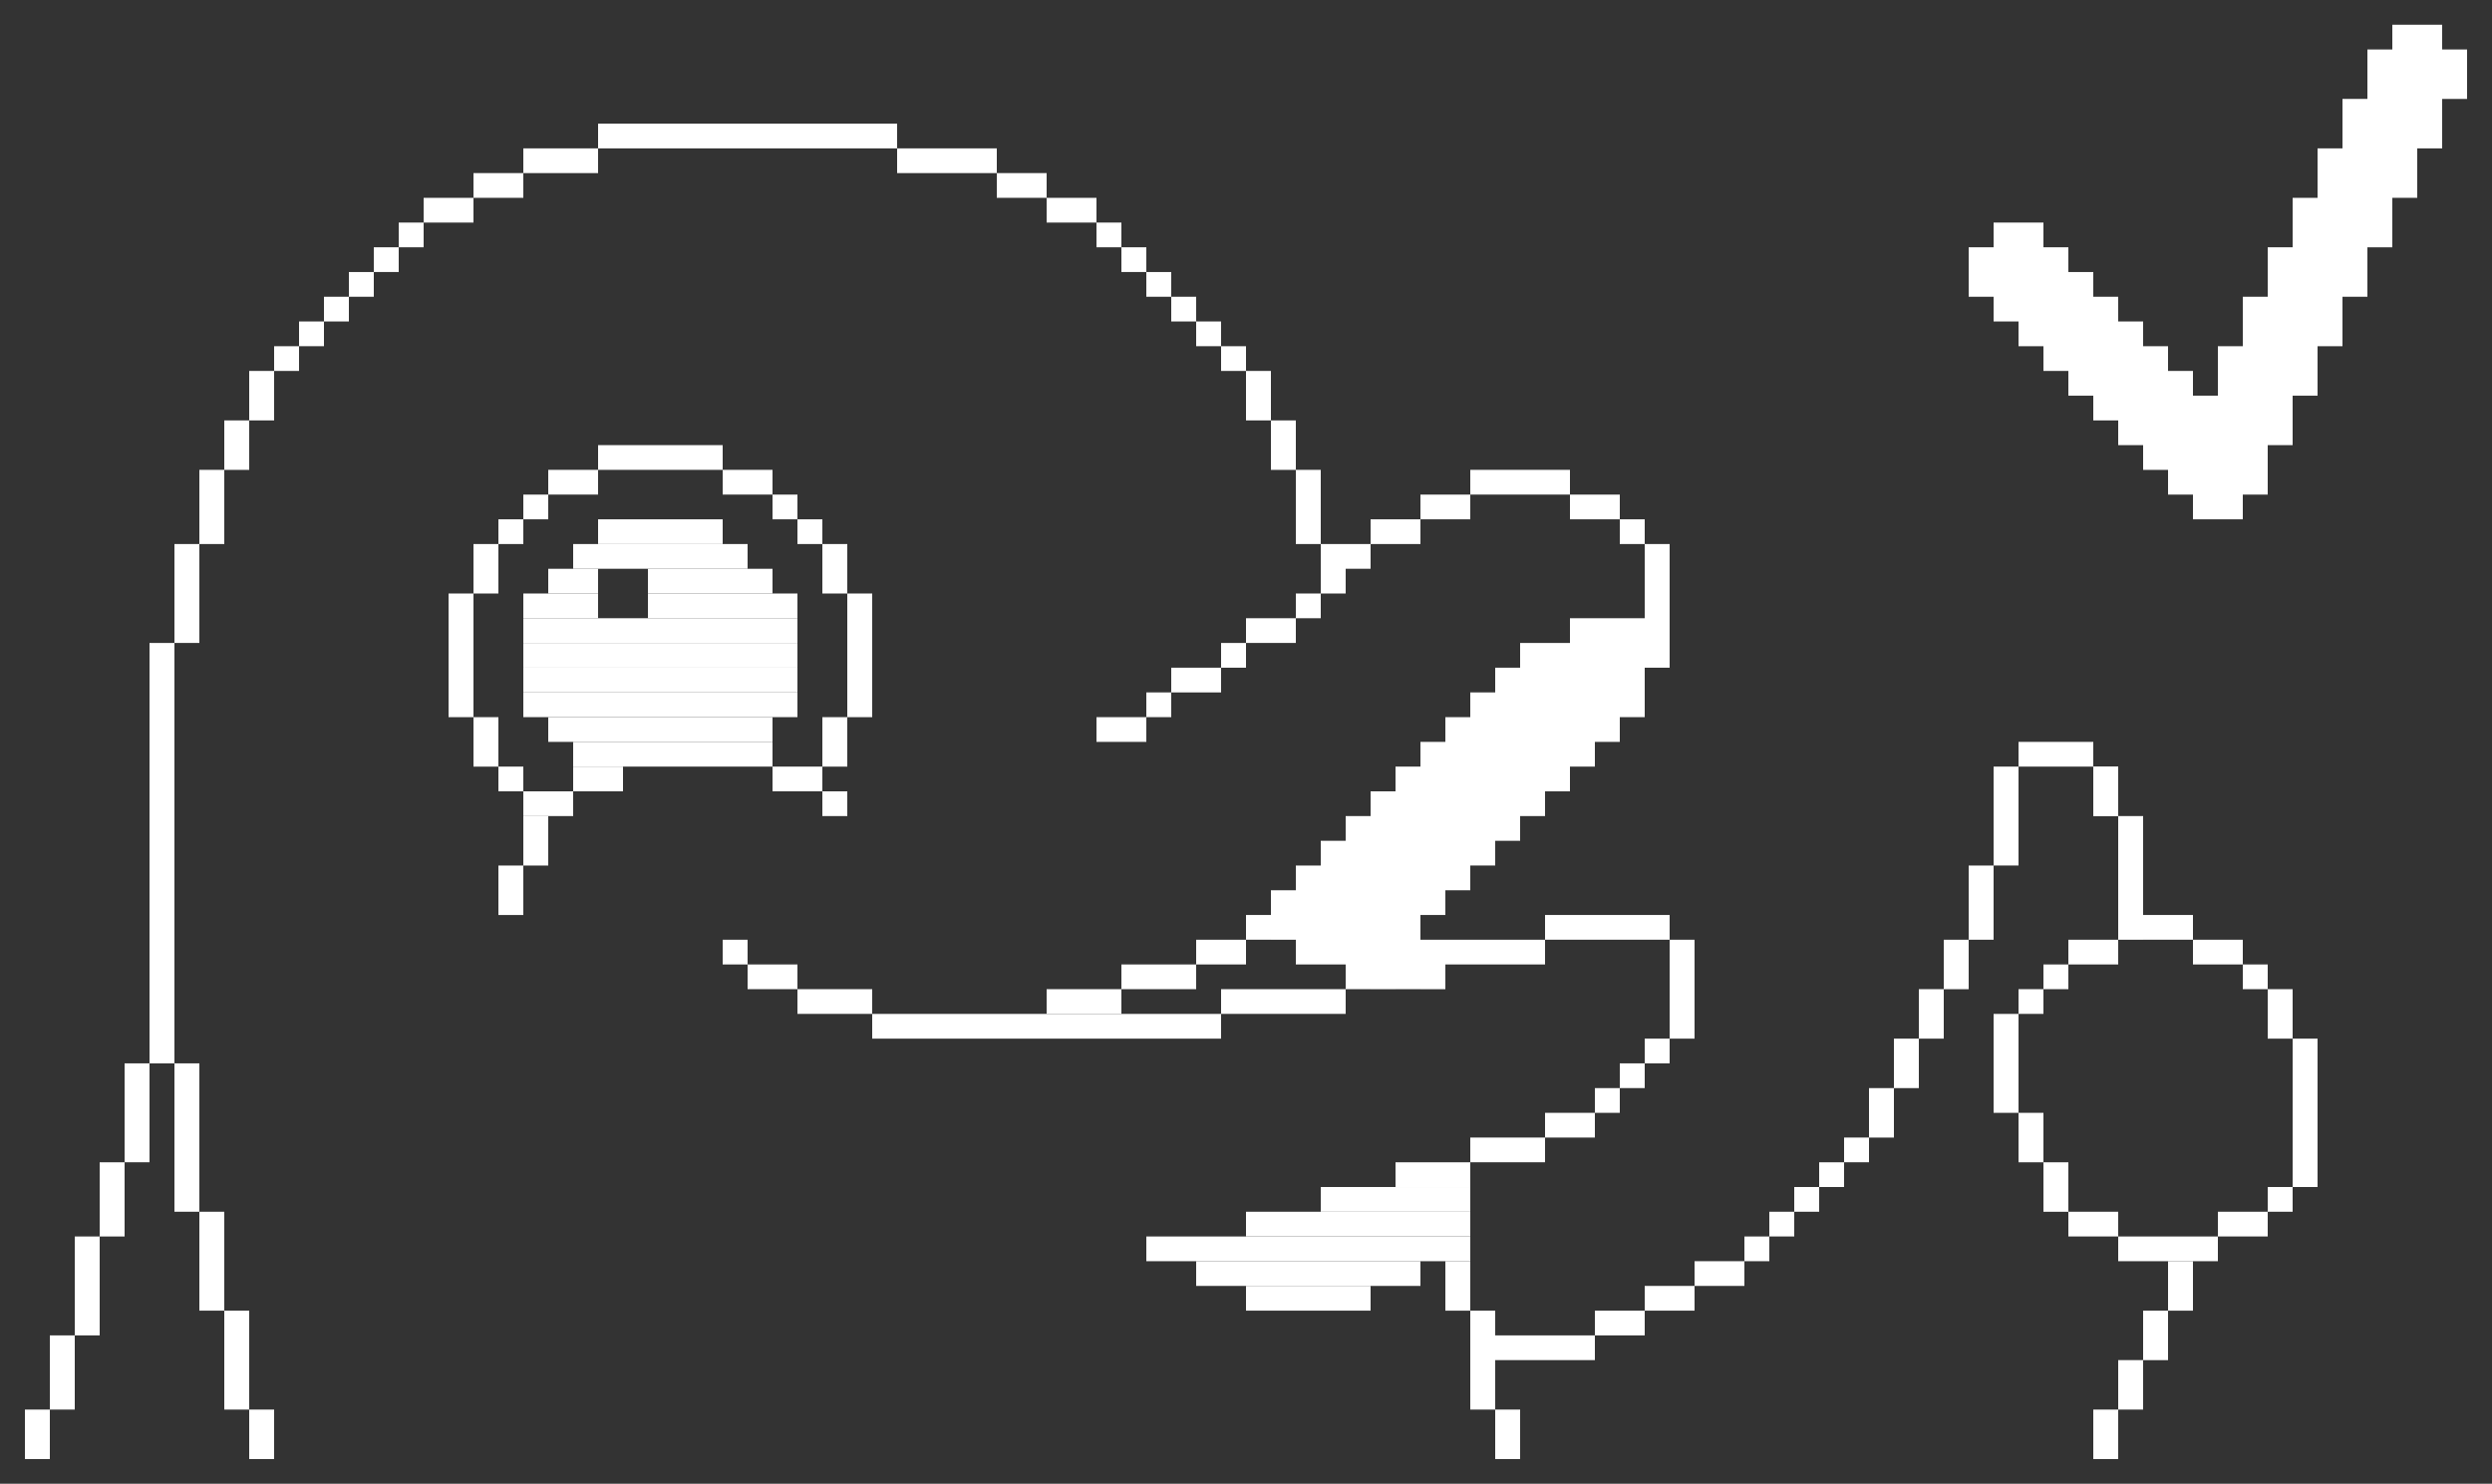 <svg xmlns="http://www.w3.org/2000/svg" width="89" height="53" fill="none" viewBox="0 0 89 53"><rect x="0" y="0" width="89" height="53" fill="#333333" stroke="none"/><g clip-path="url(#clip0_733_39294)"><rect width=".89" height="1.767" x=".89" y="50.35" fill="#fff"/><rect width=".89" height="2.65" x="1.78" y="47.7" fill="#fff"/><rect width=".89" height="3.533" x="2.67" y="44.167" fill="#fff"/><rect width=".89" height="2.65" x="3.56" y="41.517" fill="#fff"/><rect width=".89" height="3.533" x="4.45" y="37.983" fill="#fff"/><rect width=".89" height="5.3" x="6.23" y="37.983" fill="#fff"/><rect width=".89" height="15.017" x="5.34" y="22.967" fill="#fff"/><rect width=".89" height="3.533" x="6.23" y="19.433" fill="#fff"/><rect width=".89" height="2.65" x="7.12" y="16.783" fill="#fff"/><rect width=".89" height="1.767" x="8.01" y="15.017" fill="#fff"/><rect width=".89" height="1.767" x="8.9" y="13.25" fill="#fff"/><rect width=".89" height=".883" x="9.79" y="12.367" fill="#fff"/><rect width="1.78" height=".883" x="15.13" y="7.067" fill="#fff"/><rect width="2.67" height=".883" x="18.69" y="5.3" fill="#fff"/><rect width="10.68" height=".883" x="21.36" y="4.417" fill="#fff"/><rect width="3.56" height=".883" x="32.04" y="5.3" fill="#fff"/><rect width="1.78" height=".883" x="35.6" y="6.183" fill="#fff"/><rect width="1.78" height=".883" x="37.38" y="7.067" fill="#fff"/><rect width=".89" height=".883" x="39.16" y="7.95" fill="#fff"/><rect width=".89" height="1.767" x="44.5" y="13.25" fill="#fff"/><rect width=".89" height="2.65" x="46.28" y="16.783" fill="#fff"/><rect width=".89" height="1.767" x="47.17" y="19.433" fill="#fff"/><rect width=".89" height=".883" x="46.28" y="21.2" fill="#fff"/><rect width="1.78" height=".883" x="41.83" y="23.85" fill="#fff"/><rect width="1.78" height=".883" x="39.16" y="25.617" fill="#fff"/><rect width=".89" height=".883" x="43.61" y="22.967" fill="#fff"/><rect width=".89" height=".883" x="40.94" y="24.733" fill="#fff"/><rect width="1.78" height=".883" x="44.5" y="22.083" fill="#fff"/><rect width=".89" height=".883" x="48.06" y="19.433" fill="#fff"/><rect width="1.78" height=".883" x="48.95" y="18.55" fill="#fff"/><rect width="3.56" height=".883" x="52.51" y="16.783" fill="#fff"/><rect width="1.78" height=".883" x="56.07" y="17.667" fill="#fff"/><rect width=".89" height=".883" x="57.85" y="18.55" fill="#fff"/><rect width=".89" height="4.417" x="58.74" y="19.433" fill="#fff"/><rect width=".89" height="3.533" x="57.85" y="22.083" fill="#fff"/><rect width=".89" height="4.417" x="56.96" y="22.083" fill="#fff"/><rect width=".89" height="5.3" x="56.07" y="22.083" fill="#fff"/><rect width=".89" height="5.3" x="55.18" y="22.967" fill="#fff"/><rect width=".89" height="1.767" x="70.31" y="8.833" fill="#fff"/><rect width=".89" height="3.533" x="71.2" y="7.95" fill="#fff"/><rect width=".89" height="4.417" x="72.09" y="7.95" fill="#fff"/><rect width=".89" height="4.417" x="75.65" y="11.483" fill="#fff"/><rect width=".89" height="7.067" x="80.99" y="8.833" fill="#fff"/><rect width=".89" height="7.067" x="81.88" y="7.067" fill="#fff"/><rect width=".89" height="7.067" x="82.77" y="5.3" fill="#fff"/><rect width=".89" height="7.067" x="84.55" y="1.767" fill="#fff"/><rect width=".89" height="6.183" x="85.44" y=".883" fill="#fff"/><rect width=".89" height="4.417" x="86.33" y=".883" fill="#fff"/><rect width=".89" height="1.767" x="87.22" y="1.767" fill="#fff"/><rect width=".89" height="7.067" x="83.66" y="3.533" fill="#fff"/><rect width=".89" height="7.067" x="80.1" y="10.6" fill="#fff"/><rect width=".89" height="6.183" x="79.21" y="12.367" fill="#fff"/><rect width=".89" height="4.417" x="78.32" y="14.133" fill="#fff"/><rect width=".89" height="4.417" x="77.43" y="13.25" fill="#fff"/><rect width=".89" height="4.417" x="76.54" y="12.367" fill="#fff"/><rect width=".89" height="4.417" x="74.76" y="10.6" fill="#fff"/><rect width=".89" height="4.417" x="73.87" y="9.717" fill="#fff"/><rect width=".89" height="4.417" x="72.98" y="8.833" fill="#fff"/><rect width=".89" height="6.183" x="54.29" y="22.967" fill="#fff"/><rect width=".89" height="6.183" x="53.4" y="23.85" fill="#fff"/><rect width=".89" height="6.183" x="50.73" y="26.5" fill="#fff"/><rect width=".89" height="7.95" x="49.84" y="27.383" fill="#fff"/><rect width=".89" height="1.767" x="50.73" y="33.567" fill="#fff"/><rect width="3.56" height=".883" x="51.62" y="33.567" fill="#fff"/><rect width="4.45" height=".883" x="55.18" y="32.683" fill="#fff"/><rect width=".89" height="3.533" x="59.63" y="33.567" fill="#fff"/><rect width=".89" height=".883" x="58.74" y="37.1" fill="#fff"/><rect width=".89" height=".883" x="56.96" y="38.867" fill="#fff"/><rect width="1.78" height=".883" x="55.18" y="39.75" fill="#fff"/><rect width="2.67" height=".883" x="52.51" y="40.633" fill="#fff"/><rect width="2.67" height=".883" x="49.84" y="41.517" fill="#fff"/><rect width="5.34" height=".883" x="47.17" y="42.4" fill="#fff"/><rect width="8.01" height=".883" x="44.5" y="43.283" fill="#fff"/><rect width="11.57" height=".883" x="40.94" y="44.167" fill="#fff"/><rect width="8.01" height=".883" x="42.72" y="45.05" fill="#fff"/><rect width="4.45" height=".883" x="44.5" y="45.933" fill="#fff"/><rect width=".89" height="1.767" x="51.62" y="45.05" fill="#fff"/><rect width=".89" height="3.533" x="52.51" y="46.817" fill="#fff"/><rect width=".89" height="1.767" x="53.4" y="50.35" fill="#fff"/><rect width="3.56" height=".883" x="53.4" y="47.7" fill="#fff"/><rect width="1.78" height=".883" x="56.96" y="46.817" fill="#fff"/><rect width=".89" height=".883" x="62.3" y="44.167" fill="#fff"/><rect width=".89" height="1.767" x="66.75" y="38.867" fill="#fff"/><rect width=".89" height="3.533" x="71.2" y="27.383" fill="#fff"/><rect width=".89" height="1.767" x="74.76" y="27.383" fill="#fff"/><rect width="1.78" height=".883" x="76.54" y="32.683" fill="#fff"/><rect width=".89" height=".883" x="80.1" y="34.45" fill="#fff"/><rect width=".89" height="3.533" x="71.2" y="36.217" fill="#fff"/><rect width=".89" height="5.3" x="81.88" y="37.1" fill="#fff"/><rect width=".89" height="1.767" x="80.99" y="35.333" fill="#fff"/><rect width="1.78" height=".883" x="73.87" y="43.283" fill="#fff"/><rect width=".89" height=".883" x="80.99" y="42.4" fill="#fff"/><rect width="1.78" height=".883" x="79.21" y="43.283" fill="#fff"/><rect width="3.56" height=".883" x="75.65" y="44.167" fill="#fff"/><rect width=".89" height="1.767" x="77.43" y="45.05" fill="#fff"/><rect width=".89" height="1.767" x="74.76" y="50.35" fill="#fff"/><rect width=".89" height="1.767" x="75.65" y="48.583" fill="#fff"/><rect width=".89" height="1.767" x="76.54" y="46.817" fill="#fff"/><rect width=".89" height="1.767" x="72.98" y="41.517" fill="#fff"/><rect width=".89" height="1.767" x="72.09" y="39.75" fill="#fff"/><rect width=".89" height=".883" x="72.09" y="35.333" fill="#fff"/><rect width=".89" height=".883" x="72.98" y="34.45" fill="#fff"/><rect width="1.78" height=".883" x="78.32" y="33.567" fill="#fff"/><rect width=".89" height="1.767" x="74.76" y="27.383" fill="#fff"/><rect width="1.78" height=".883" x="73.87" y="33.567" fill="#fff"/><rect width=".89" height="4.417" x="75.65" y="29.15" fill="#fff"/><rect width="2.67" height=".883" x="72.09" y="26.5" fill="#fff"/><rect width=".89" height="2.65" x="70.31" y="30.917" fill="#fff"/><rect width=".89" height="1.767" x="69.42" y="33.567" fill="#fff"/><rect width=".89" height="1.767" x="68.53" y="35.333" fill="#fff"/><rect width=".89" height="1.767" x="67.64" y="37.1" fill="#fff"/><rect width=".89" height=".883" x="65.86" y="40.633" fill="#fff"/><rect width=".89" height=".883" x="64.97" y="41.517" fill="#fff"/><rect width=".89" height=".883" x="64.08" y="42.4" fill="#fff"/><rect width=".89" height=".883" x="63.19" y="43.283" fill="#fff"/><rect width="1.78" height=".883" x="60.52" y="45.05" fill="#fff"/><rect width="1.78" height=".883" x="58.74" y="45.933" fill="#fff"/><rect width=".89" height=".883" x="57.85" y="37.983" fill="#fff"/><rect width=".89" height="7.067" x="48.95" y="28.267" fill="#fff"/><rect width=".89" height="6.183" x="48.06" y="29.15" fill="#fff"/><rect width=".89" height="4.417" x="47.17" y="30.033" fill="#fff"/><rect width=".89" height="3.533" x="46.28" y="30.917" fill="#fff"/><rect width=".89" height="1.767" x="45.39" y="31.8" fill="#fff"/><rect width=".89" height=".883" x="44.5" y="32.683" fill="#fff"/><rect width="1.78" height=".883" x="42.72" y="33.567" fill="#fff"/><rect width="2.67" height=".883" x="40.05" y="34.45" fill="#fff"/><rect width="2.67" height=".883" x="37.38" y="35.333" fill="#fff"/><rect width="12.46" height=".883" x="31.15" y="36.217" fill="#fff"/><rect width="2.67" height=".883" x="28.48" y="35.333" fill="#fff"/><rect width="1.78" height=".883" x="26.7" y="34.45" fill="#fff"/><rect width=".89" height=".883" x="25.81" y="33.567" fill="#fff"/><rect width=".89" height=".883" x="29.37" y="28.267" fill="#fff"/><rect width="1.78" height=".883" x="27.59" y="27.383" fill="#fff"/><rect width=".89" height="1.767" x="29.37" y="25.617" fill="#fff"/><rect width=".89" height="1.767" x="29.37" y="19.433" fill="#fff"/><rect width=".89" height=".883" x="28.48" y="18.55" fill="#fff"/><rect width=".89" height=".883" x="27.59" y="17.667" fill="#fff"/><rect width=".89" height=".883" x="18.69" y="17.667" fill="#fff"/><rect width=".89" height=".883" x="17.8" y="18.55" fill="#fff"/><rect width=".89" height="1.767" x="16.91" y="19.433" fill="#fff"/><rect width=".89" height="4.417" x="16.02" y="21.2" fill="#fff"/><rect width=".89" height="1.767" x="16.91" y="25.617" fill="#fff"/><rect width=".89" height=".883" x="17.8" y="27.383" fill="#fff"/><rect width="1.78" height=".883" x="20.47" y="27.383" fill="#fff"/><rect width=".89" height="1.767" x="18.69" y="29.15" fill="#fff"/><rect width=".89" height="1.767" x="17.8" y="30.917" fill="#fff"/><rect width="1.78" height=".883" x="18.69" y="28.267" fill="#fff"/><rect width="7.12" height=".883" x="20.47" y="26.5" fill="#fff"/><rect width="8.01" height=".883" x="19.58" y="25.617" fill="#fff"/><rect width="9.79" height=".883" x="18.69" y="24.733" fill="#fff"/><rect width="9.79" height=".883" x="18.69" y="22.083" fill="#fff"/><rect width="5.34" height=".883" x="23.14" y="21.2" fill="#fff"/><rect width="4.45" height=".883" x="23.14" y="20.317" fill="#fff"/><rect width="6.23" height=".883" x="20.47" y="19.433" fill="#fff"/><rect width="4.45" height=".883" x="21.36" y="18.55" fill="#fff"/><rect width="1.78" height=".883" x="19.58" y="20.317" fill="#fff"/><rect width="2.67" height=".883" x="18.69" y="21.2" fill="#fff"/><rect width="9.79" height=".883" x="18.69" y="22.967" fill="#fff"/><rect width="9.79" height=".883" x="18.69" y="23.85" fill="#fff"/><rect width="1.78" height=".883" x="25.81" y="16.783" fill="#fff"/><rect width="1.78" height=".883" x="19.58" y="16.783" fill="#fff"/><rect width="4.45" height=".883" x="21.36" y="15.9" fill="#fff"/><rect width=".89" height="4.417" x="30.26" y="21.2" fill="#fff"/><rect width="4.45" height=".883" x="43.61" y="35.333" fill="#fff"/><rect width=".89" height="6.183" x="51.62" y="25.617" fill="#fff"/><rect width=".89" height="6.183" x="52.51" y="24.733" fill="#fff"/><rect width="1.78" height=".883" x="50.73" y="17.667" fill="#fff"/><rect width=".89" height="1.767" x="45.39" y="15.017" fill="#fff"/><rect width=".89" height=".883" x="43.61" y="12.367" fill="#fff"/><rect width=".89" height=".883" x="42.72" y="11.483" fill="#fff"/><rect width=".89" height=".883" x="41.83" y="10.6" fill="#fff"/><rect width=".89" height=".883" x="40.94" y="9.717" fill="#fff"/><rect width=".89" height=".883" x="40.05" y="8.833" fill="#fff"/><rect width="1.78" height=".883" x="16.91" y="6.183" fill="#fff"/><rect width=".89" height=".883" x="14.24" y="7.95" fill="#fff"/><rect width=".89" height=".883" x="13.35" y="8.833" fill="#fff"/><rect width=".89" height=".883" x="12.46" y="9.717" fill="#fff"/><rect width=".89" height=".883" x="11.57" y="10.6" fill="#fff"/><rect width=".89" height=".883" x="10.68" y="11.483" fill="#fff"/><rect width=".89" height="3.533" x="7.12" y="43.283" fill="#fff"/><rect width=".89" height="3.533" x="8.01" y="46.817" fill="#fff"/><rect width=".89" height="1.767" x="8.9" y="50.35" fill="#fff"/></g><defs><clipPath id="clip0_733_39294"><rect width="89" height="53" fill="#fff"/></clipPath></defs></svg>